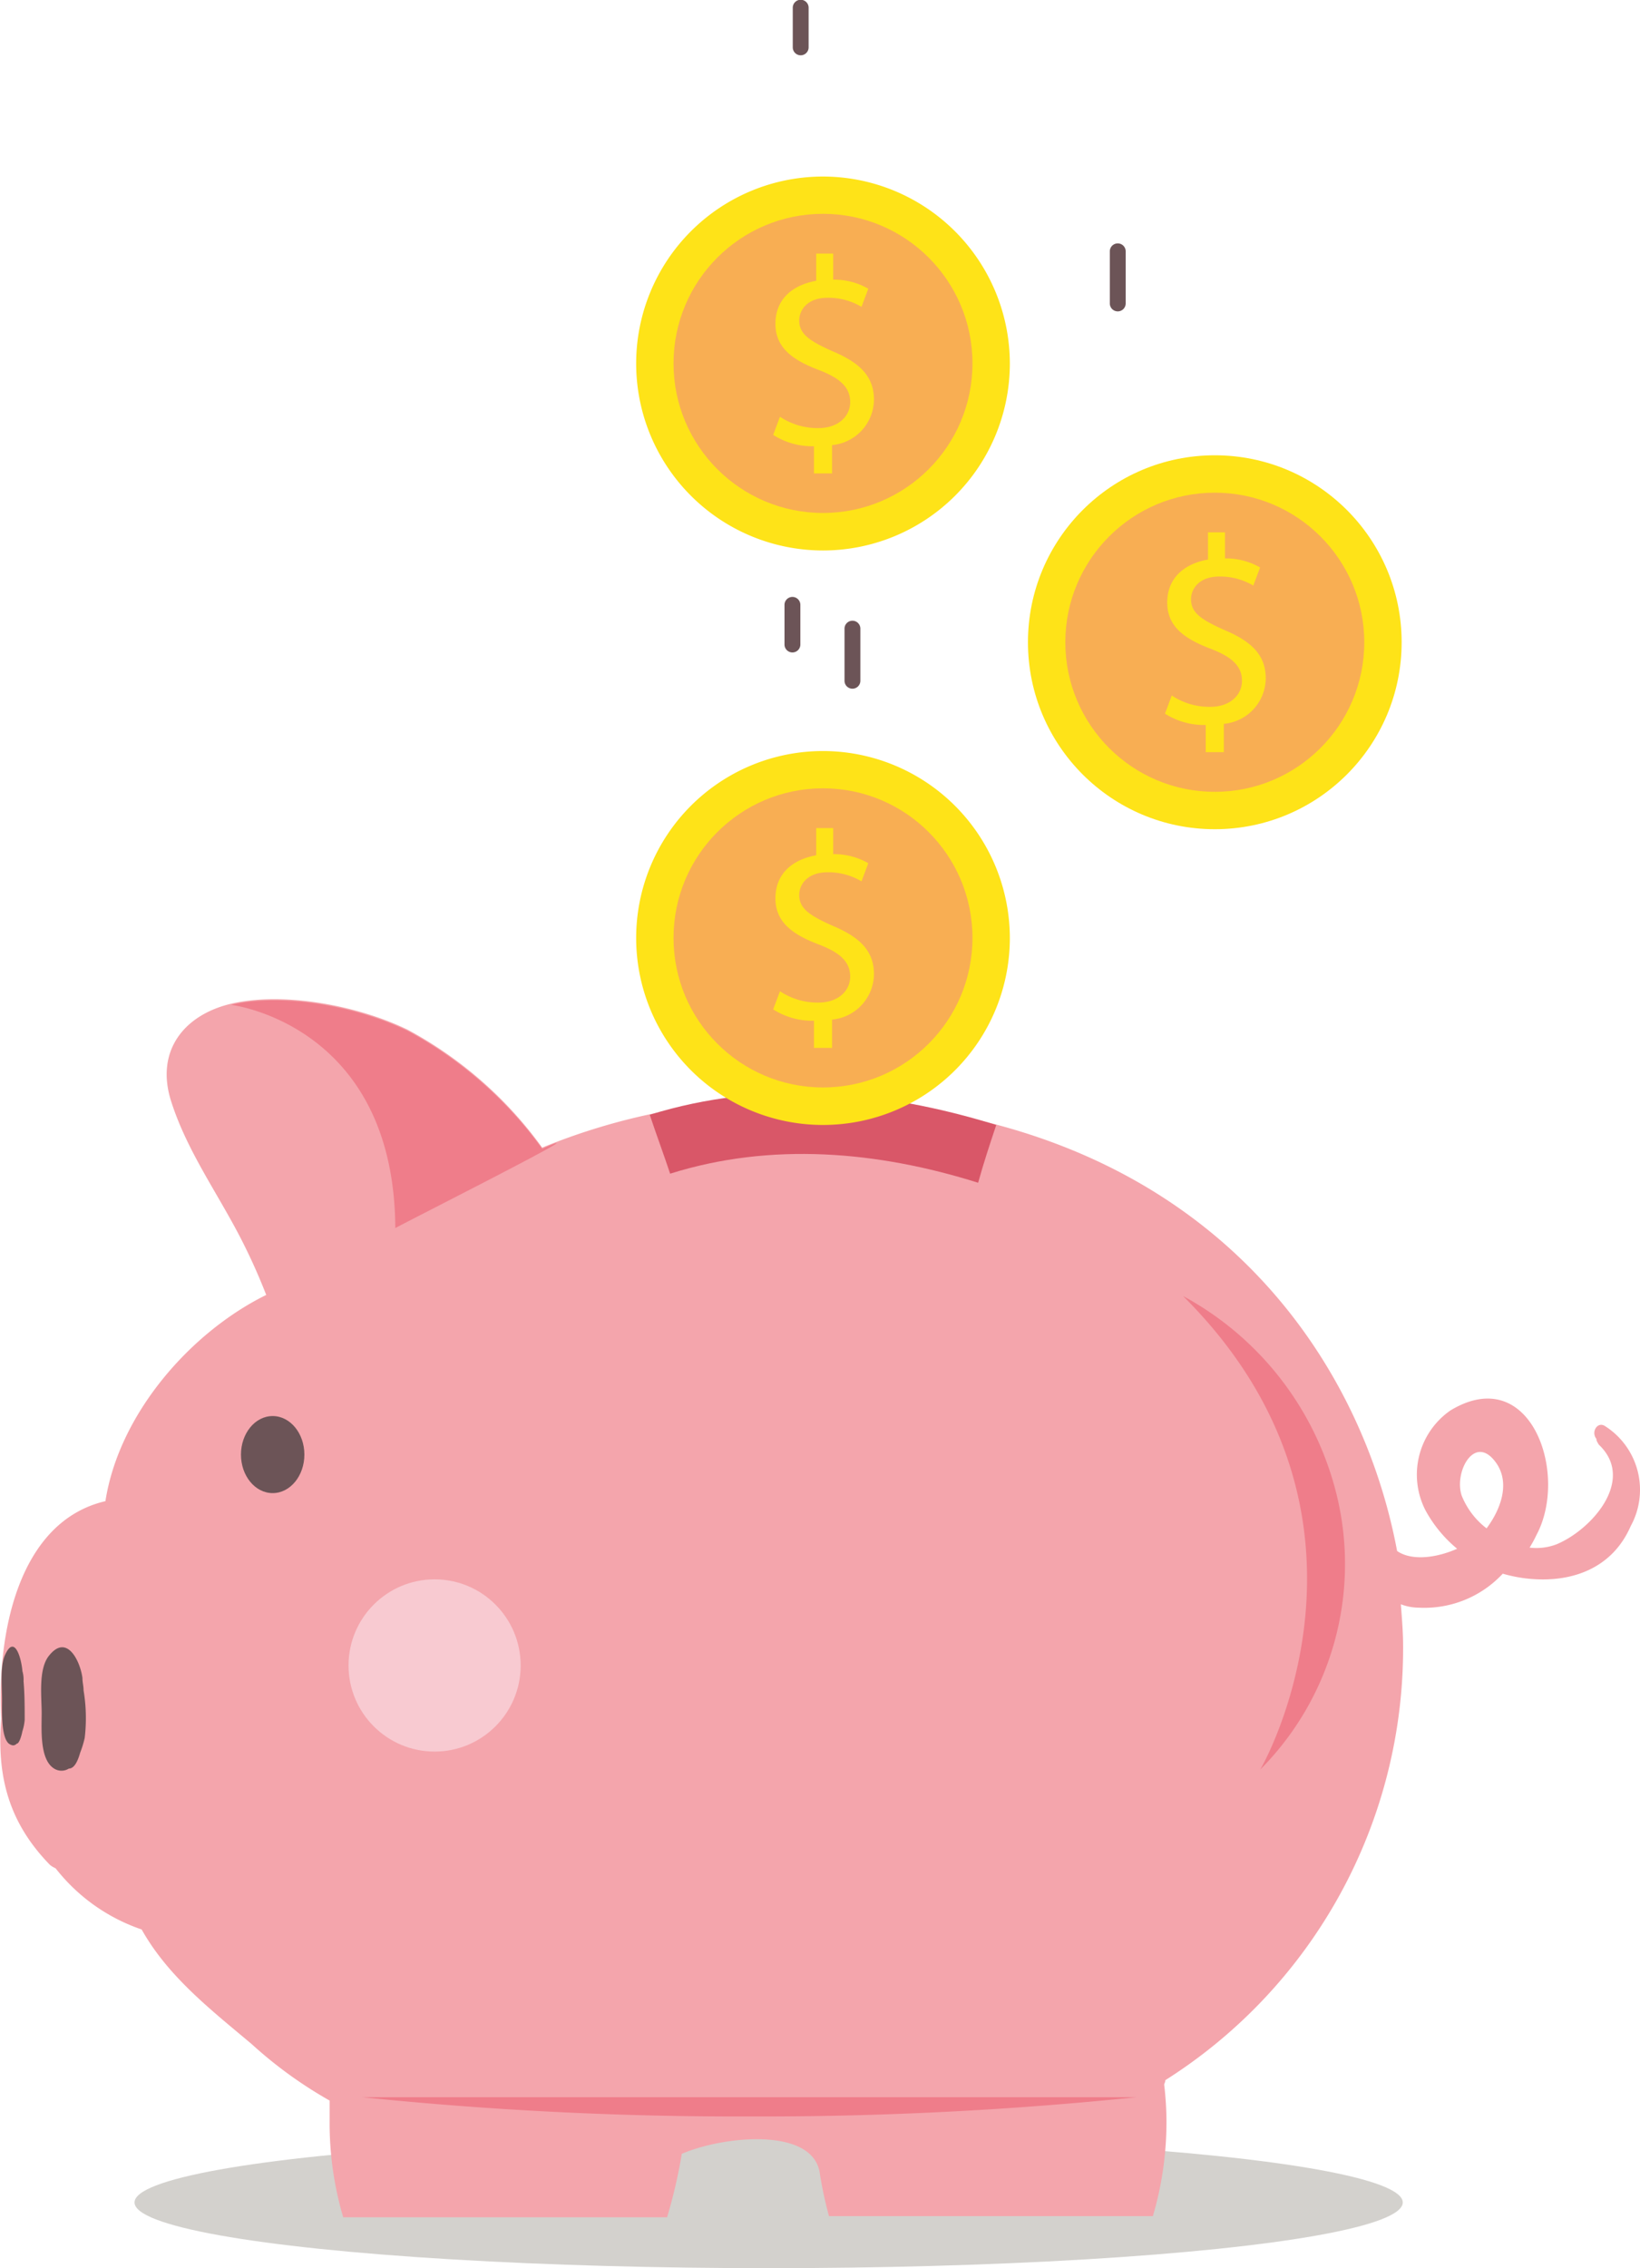 <svg id="Laag_1" data-name="Laag 1" xmlns="http://www.w3.org/2000/svg" viewBox="0 0 144.83 200.18"><defs><style>.cls-1{fill:#d3d1cd;}.cls-2{fill:#f4a5ac;}.cls-3{fill:#ef7d8a;}.cls-4{fill:#f8cad1;}.cls-5{fill:#6c5457;}.cls-6{fill:#d95768;}.cls-7{fill:#fee318;}.cls-8{fill:#f8ae53;}</style></defs><ellipse class="cls-1" cx="67.88" cy="194.37" rx="56" ry="5.8"/><path class="cls-2" d="M358.77,216.5c-.7-.5-1.3.5-.8,1.1,0,.2.1.3.2.5,3.3,3.1-.6,7.5-3.7,8.8a5,5,0,0,1-2.4.3,10.91,10.91,0,0,0,.6-1.1c2.9-5.4-.5-15.3-7.6-11a6.9,6.9,0,0,0-2.2,8.8,11.59,11.59,0,0,0,2.8,3.4c-1.8.8-4,1.1-5.3.2-3.6-19.2-19.5-40.3-54.3-39.8a56.38,56.38,0,0,0-21.2,4.2A35.24,35.24,0,0,0,253,181.5c-4.3-2.1-10.9-3.4-15.6-2.3-4.2,1-6.7,4.2-5.3,8.6s4.1,8.1,6.2,12.2a52.73,52.73,0,0,1,2.2,4.9c-6.7,3.3-13,10.5-14.2,18.2-7.7,1.8-9.6,11.7-9.2,19.2-.4,5,.6,9.1,4.3,12.9a2.19,2.19,0,0,0,.5.3,16.31,16.31,0,0,0,7.6,5.4c2.3,4.1,6,7,9.7,10.1a38,38,0,0,0,6.9,5v1.7a29.31,29.31,0,0,0,1.2,8.6h28.6a45.17,45.17,0,0,0,1.3-5.6c3.7-1.6,11.7-2.4,12.2,1.8a34.1,34.1,0,0,0,.8,3.7h28.6a29.31,29.31,0,0,0,1.2-8.6,28.32,28.32,0,0,0-.2-3c0-.1.1-.2.1-.4a45.09,45.09,0,0,0,21-38.3c0-1.2-.1-2.4-.2-3.7a4.53,4.53,0,0,0,1.6.3,9.45,9.45,0,0,0,7.4-3,12.86,12.86,0,0,0,1.9.4c3.9.5,7.7-.7,9.4-4.6A6.66,6.66,0,0,0,358.77,216.5Zm-10.5,9a6.82,6.82,0,0,1-2.2-2.9c-.7-2.1,1.2-5.6,3.1-2.8C350.37,221.6,349.47,223.9,348.27,225.5Z" transform="translate(-216.99 -90.62)"/><path class="cls-3" d="M328.27,246.8a25.7,25.7,0,0,0,6.8-24.1,27.34,27.34,0,0,0-13.6-17.7C341.17,224.6,328.27,246.9,328.27,246.8Z" transform="translate(-216.99 -90.62)"/><path class="cls-3" d="M264.87,192A35.24,35.24,0,0,0,253,181.6c-4.3-2.1-10.9-3.4-15.6-2.3,0,0,14.4,1.7,14.5,19.7C253.17,198.3,271,189.3,264.87,192Z" transform="translate(-216.99 -90.62)"/><circle class="cls-4" cx="38.38" cy="146.98" r="7.6"/><path class="cls-5" d="M224.37,239.8c0-.4-.1-.7-.1-1.1-.2-1.5-1.4-4-3-1.9-.9,1.2-.6,3.6-.6,5s-.2,4.1,1.1,4.9a1.22,1.22,0,0,0,1.3,0c.5,0,.8-.7,1-1.4a9.29,9.29,0,0,0,.4-1.3A14.87,14.87,0,0,0,224.37,239.8Z" transform="translate(-216.99 -90.62)"/><path class="cls-5" d="M219.07,239a2.77,2.77,0,0,0-.1-.9c-.1-1.2-.7-3.2-1.5-1.5-.5,1-.3,2.8-.3,4,0,1-.1,3.3.6,3.9.3.2.5.2.7,0,.2,0,.4-.6.5-1.1a4.4,4.4,0,0,0,.2-1C219.17,241.4,219.17,240.1,219.07,239Z" transform="translate(-216.99 -90.62)"/><ellipse class="cls-5" cx="24.08" cy="128.37" rx="2.8" ry="3.4"/><path class="cls-3" d="M317.37,275.7a323.28,323.28,0,0,1-34.2,1.7,323.28,323.28,0,0,1-34.2-1.7h68.4Z" transform="translate(-216.99 -90.62)"/><path class="cls-6" d="M303.37,195c-8.9-2.8-18.3-3.6-27.2-.8-.6-1.8-1.2-3.4-1.8-5.2,10-3.1,20.6-2.2,30.6.9C304.37,191.7,303.87,193.2,303.37,195Z" transform="translate(-216.99 -90.62)"/><path class="cls-5" d="M286.27,144v3.5a.7.7,0,0,0,1.4,0V144A.7.7,0,0,0,286.27,144Z" transform="translate(-216.99 -90.62)"/><path class="cls-5" d="M291.57,146.1v4.6a.7.7,0,0,0,1.4,0v-4.6A.7.7,0,0,0,291.57,146.1Z" transform="translate(-216.99 -90.62)"/><path class="cls-5" d="M287,91.3v3.5a.7.7,0,0,0,1.4,0V91.3A.7.7,0,0,0,287,91.3Z" transform="translate(-216.99 -90.62)"/><path class="cls-5" d="M315,112.8v4.6a.7.7,0,0,0,1.4,0v-4.6A.7.7,0,0,0,315,112.8Z" transform="translate(-216.99 -90.62)"/><path class="cls-7" d="M306.17,173.4a16.5,16.5,0,1,1-16.5-16.5A16.52,16.52,0,0,1,306.17,173.4Z" transform="translate(-216.99 -90.62)"/><circle class="cls-8" cx="72.68" cy="82.77" r="13.2"/><path class="cls-7" d="M288.87,183.1v-2.4a6.4,6.4,0,0,1-3.6-1l.6-1.6a6,6,0,0,0,3.4,1c1.7,0,2.8-1,2.8-2.3s-.9-2.1-2.7-2.8c-2.4-.9-3.9-2-3.9-4.1s1.4-3.4,3.6-3.8v-2.4h1.5V166a6.07,6.07,0,0,1,3.1.8l-.6,1.6a5.71,5.71,0,0,0-3-.8c-1.8,0-2.5,1.1-2.5,2,0,1.2.9,1.8,2.9,2.7,2.4,1,3.7,2.2,3.7,4.3a4.07,4.07,0,0,1-3.7,4v2.5Z" transform="translate(-216.99 -90.62)"/><path class="cls-7" d="M306.17,122.7a16.5,16.5,0,1,1-16.5-16.5A16.52,16.52,0,0,1,306.17,122.7Z" transform="translate(-216.99 -90.62)"/><circle class="cls-8" cx="72.68" cy="32.07" r="13.2"/><path class="cls-7" d="M288.87,132.4V130a6.4,6.4,0,0,1-3.6-1l.6-1.6a6,6,0,0,0,3.4,1c1.7,0,2.8-1,2.8-2.3s-.9-2.1-2.7-2.8c-2.4-.9-3.9-2-3.9-4.1s1.4-3.4,3.6-3.8V113h1.5v2.3a6.07,6.07,0,0,1,3.1.8l-.6,1.6a5.71,5.71,0,0,0-3-.8c-1.8,0-2.5,1.1-2.5,2,0,1.2.9,1.8,2.9,2.7,2.4,1,3.7,2.2,3.7,4.3a4.07,4.07,0,0,1-3.7,4v2.5Z" transform="translate(-216.99 -90.62)"/><circle class="cls-7" cx="107.28" cy="56.68" r="16.5"/><circle class="cls-8" cx="107.28" cy="56.68" r="13.2"/><path class="cls-7" d="M323.47,157v-2.4a6.4,6.4,0,0,1-3.6-1l.6-1.6a6,6,0,0,0,3.4,1c1.7,0,2.8-1,2.8-2.3s-.9-2.1-2.7-2.8c-2.4-.9-3.9-2-3.9-4.1s1.4-3.4,3.6-3.8v-2.4h1.5v2.3a6.07,6.07,0,0,1,3.1.8l-.6,1.6a5.71,5.71,0,0,0-3-.8c-1.8,0-2.5,1.1-2.5,2,0,1.2.9,1.8,2.9,2.7,2.4,1,3.7,2.2,3.7,4.3a4.07,4.07,0,0,1-3.7,4V157Z" transform="translate(-216.99 -90.62)"/></svg>